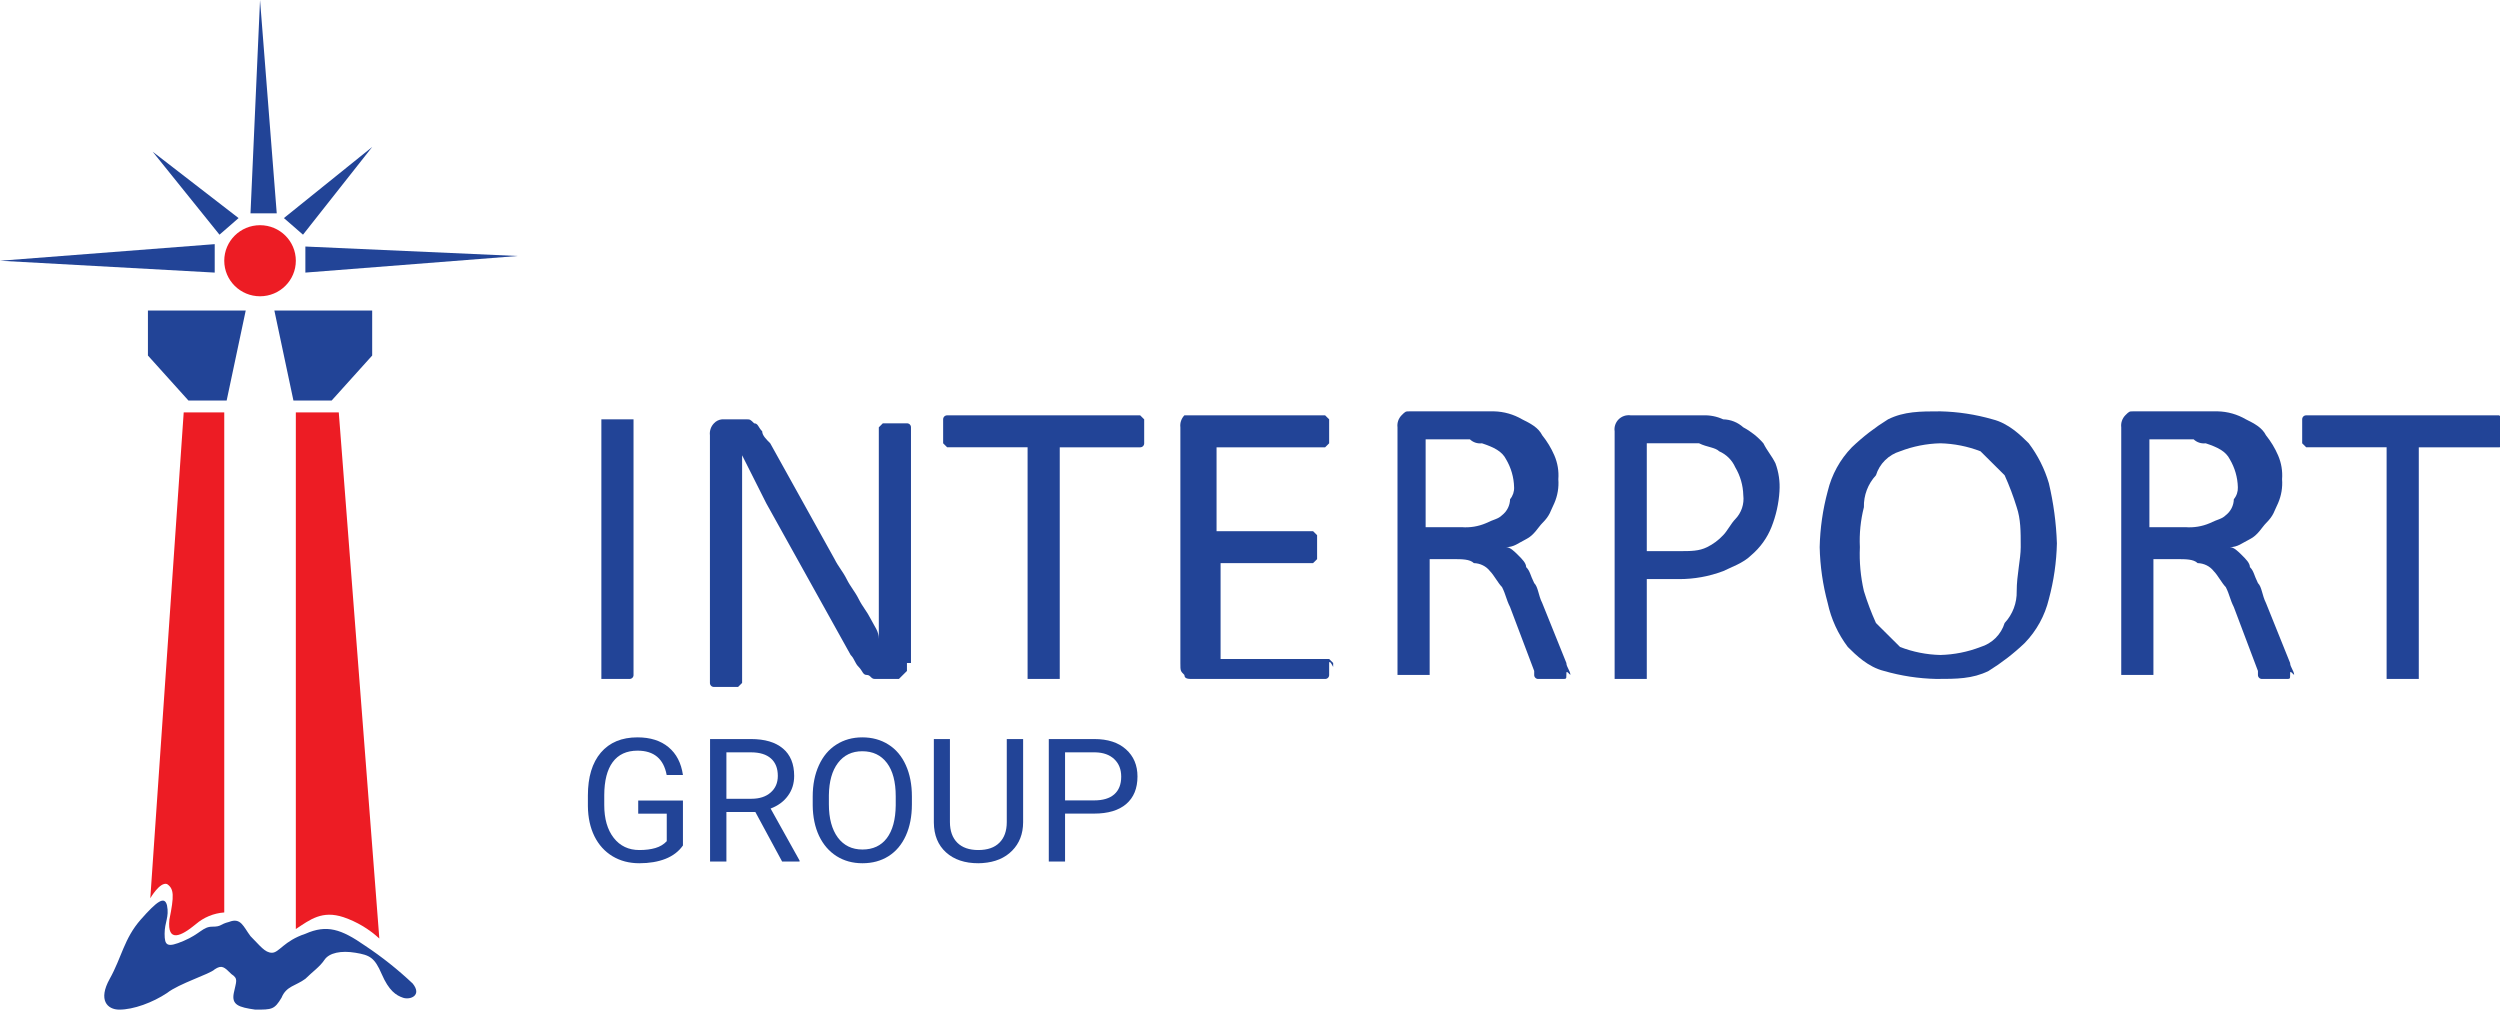 <svg width="141" height="58" viewBox="0 0 141 58" fill="none" xmlns="http://www.w3.org/2000/svg">
<g clip-path="url(#clip0_2_1035)">
<path d="M12.11 15.374L0 14.706L12.11 13.77V15.374Z" fill="#224497"/>
<path d="M12.379 13.236L8.612 8.557L13.456 12.3L12.379 13.236Z" fill="#224497"/>
<path d="M14.128 12.033L14.666 0.003L15.608 12.033H14.128Z" fill="#224497"/>
<path d="M16.012 12.3L20.991 8.29L17.089 13.236L16.012 12.3Z" fill="#224497"/>
<path d="M17.223 13.904L29.198 14.438L17.223 15.374V13.904Z" fill="#224497"/>
<path d="M14.666 16.71C15.781 16.71 16.685 15.813 16.685 14.706C16.685 13.598 15.781 12.701 14.666 12.701C13.552 12.701 12.648 13.598 12.648 14.706C12.648 15.813 13.552 16.71 14.666 16.71Z" fill="#ED1C24"/>
<path d="M8.343 17.513H13.859L12.783 22.592H10.63L8.343 20.052V17.513Z" fill="#224497"/>
<path d="M20.991 17.513H15.474L16.55 22.592H18.703L20.991 20.052V17.513Z" fill="#224497"/>
<path d="M10.361 23.26H12.648V51.462C12.051 51.505 11.485 51.74 11.034 52.131C10.226 52.799 9.419 53.2 9.554 51.864C9.823 50.527 9.823 50.126 9.419 49.859C9.015 49.725 8.477 50.661 8.477 50.661L10.361 23.26Z" fill="#ED1C24"/>
<path d="M16.685 52.398V23.26H19.107L21.394 52.933C20.813 52.396 20.126 51.987 19.376 51.73C18.165 51.329 17.492 51.864 16.685 52.398Z" fill="#ED1C24"/>
<path d="M12.11 54.67C11.841 54.938 10.092 55.472 9.419 56.007C8.611 56.542 7.535 56.943 6.728 56.943C6.055 56.943 5.517 56.408 6.189 55.205C6.862 54.002 6.997 52.933 7.938 51.864C8.88 50.794 9.284 50.527 9.419 51.062C9.553 51.73 9.284 51.997 9.284 52.666C9.284 53.334 9.419 53.467 10.36 53.066C11.302 52.666 11.437 52.264 11.975 52.264C12.513 52.264 12.379 52.131 12.917 51.997C13.589 51.73 13.724 52.264 14.128 52.799C14.666 53.334 14.935 53.735 15.339 53.735C15.742 53.735 16.012 53.067 17.223 52.666C18.433 52.131 19.241 52.398 20.586 53.334C21.543 53.969 22.444 54.685 23.277 55.472C23.816 56.141 23.143 56.408 22.739 56.275C22.336 56.141 21.932 55.873 21.528 54.938C21.125 54.002 20.856 53.869 20.048 53.735C19.241 53.601 18.568 53.735 18.299 54.136C18.03 54.537 17.626 54.804 17.223 55.205C16.685 55.606 16.147 55.606 15.877 56.274C15.474 56.943 15.339 56.943 14.397 56.943C13.456 56.809 13.052 56.675 13.186 56.007C13.321 55.338 13.456 55.205 13.052 54.938C12.648 54.537 12.514 54.403 12.11 54.67Z" fill="#224497"/>
<path d="M35.731 38.067C35.732 38.097 35.727 38.127 35.716 38.154C35.705 38.182 35.688 38.207 35.667 38.228C35.645 38.249 35.62 38.266 35.592 38.277C35.565 38.288 35.535 38.293 35.505 38.293H33.917V23.65H35.731V38.067Z" fill="#224497"/>
<path d="M51.152 37.392V37.842L50.925 38.067L50.698 38.293H49.338C49.111 38.293 49.111 38.067 48.884 38.067C48.658 38.067 48.657 37.842 48.431 37.617C48.204 37.392 48.204 37.166 47.977 36.941L43.215 28.381L42.535 27.029L41.855 25.678V38.518L41.628 38.743H40.267C40.237 38.744 40.207 38.739 40.179 38.728C40.152 38.717 40.126 38.7 40.105 38.679C40.084 38.658 40.067 38.633 40.056 38.605C40.045 38.578 40.04 38.548 40.04 38.518V24.552C40.025 24.429 40.038 24.305 40.077 24.188C40.116 24.071 40.181 23.965 40.267 23.876C40.385 23.747 40.546 23.667 40.721 23.65H42.081C42.308 23.65 42.308 23.65 42.535 23.876C42.761 23.876 42.761 24.101 42.988 24.326C42.988 24.552 43.215 24.777 43.441 25.002L47.07 31.535C47.297 31.985 47.524 32.211 47.751 32.661C47.977 33.111 48.204 33.337 48.431 33.787C48.658 34.238 48.884 34.463 49.111 34.913C49.338 35.364 49.565 35.589 49.565 36.04V24.101L49.791 23.875H51.152C51.182 23.875 51.212 23.88 51.24 23.891C51.267 23.902 51.293 23.919 51.314 23.94C51.335 23.961 51.352 23.986 51.363 24.014C51.374 24.041 51.38 24.071 51.379 24.101V37.392H51.152Z" fill="#224497"/>
<path d="M64.532 24.326V25.002C64.533 25.032 64.527 25.062 64.516 25.089C64.505 25.117 64.488 25.142 64.467 25.163C64.446 25.184 64.421 25.201 64.393 25.212C64.365 25.223 64.335 25.228 64.305 25.228H59.77V38.293H57.956V25.227H53.42L53.193 25.002V23.65C53.193 23.621 53.198 23.591 53.209 23.564C53.221 23.536 53.237 23.511 53.258 23.49C53.28 23.469 53.305 23.452 53.333 23.441C53.361 23.43 53.39 23.425 53.42 23.425H64.305L64.532 23.651V24.326Z" fill="#224497"/>
<path d="M74.964 37.392V38.068C74.965 38.097 74.959 38.127 74.948 38.155C74.937 38.182 74.92 38.208 74.899 38.229C74.878 38.25 74.852 38.266 74.825 38.277C74.797 38.288 74.767 38.294 74.737 38.293H67.254C67.027 38.293 66.8 38.293 66.8 38.068C66.573 37.842 66.573 37.842 66.573 37.392V24.101C66.558 23.979 66.57 23.855 66.61 23.738C66.649 23.621 66.714 23.514 66.8 23.425H74.737L74.964 23.651V25.002L74.737 25.228H68.614V29.958H74.057L74.284 30.184V31.535L74.057 31.76H68.841V37.167H74.964L75.191 37.392V37.617C74.964 37.167 74.964 37.392 74.964 37.392Z" fill="#224497"/>
<path d="M88.343 38.068C88.343 38.293 88.343 38.293 88.116 38.293H86.756C86.726 38.294 86.696 38.288 86.668 38.277C86.64 38.266 86.615 38.25 86.594 38.228C86.573 38.208 86.556 38.182 86.545 38.155C86.534 38.127 86.528 38.097 86.529 38.068V37.842L85.168 34.238C84.941 33.788 84.941 33.562 84.715 33.112C84.488 32.886 84.261 32.436 84.034 32.211C83.927 32.073 83.789 31.961 83.632 31.884C83.475 31.806 83.303 31.764 83.127 31.76C82.9 31.535 82.447 31.535 81.993 31.535H80.633V38.068H78.819V24.101C78.804 23.979 78.816 23.855 78.855 23.738C78.894 23.621 78.96 23.514 79.046 23.425C79.272 23.2 79.272 23.2 79.499 23.2H84.261C84.82 23.213 85.367 23.368 85.849 23.65C86.302 23.876 86.756 24.101 86.983 24.552C87.259 24.895 87.488 25.274 87.663 25.678C87.848 26.103 87.926 26.567 87.89 27.029C87.926 27.491 87.848 27.955 87.663 28.381C87.436 28.831 87.436 29.057 86.983 29.507C86.756 29.733 86.529 30.183 86.075 30.408C85.622 30.634 85.395 30.859 84.942 30.859C85.168 30.859 85.395 31.084 85.622 31.309C85.849 31.534 86.075 31.76 86.075 31.985C86.302 32.21 86.302 32.435 86.529 32.886C86.756 33.111 86.756 33.562 86.982 34.012L88.343 37.391C88.343 37.617 88.57 37.842 88.57 38.067C88.343 37.842 88.343 37.842 88.343 38.067L88.343 38.068ZM85.395 27.48C85.382 26.925 85.226 26.382 84.942 25.903C84.715 25.453 84.261 25.227 83.581 25.002C83.458 25.017 83.333 25.005 83.215 24.966C83.097 24.927 82.99 24.862 82.901 24.777H80.406V29.733H82.447C82.912 29.768 83.379 29.691 83.808 29.508C84.261 29.282 84.488 29.282 84.715 29.057C84.853 28.95 84.966 28.813 85.044 28.657C85.123 28.502 85.165 28.33 85.168 28.156C85.326 27.967 85.407 27.726 85.395 27.48Z" fill="#224497"/>
<path d="M100.363 27.706C100.32 28.401 100.167 29.085 99.909 29.733C99.666 30.342 99.276 30.883 98.775 31.31C98.322 31.76 97.642 31.986 97.188 32.211C96.391 32.511 95.546 32.663 94.694 32.661H92.879V38.293H91.065V24.326C91.047 24.204 91.058 24.079 91.098 23.962C91.137 23.845 91.203 23.738 91.291 23.651C91.379 23.563 91.487 23.497 91.605 23.458C91.723 23.419 91.849 23.408 91.972 23.425H96.054C96.444 23.41 96.833 23.487 97.188 23.651C97.608 23.659 98.011 23.819 98.321 24.101C98.752 24.33 99.136 24.635 99.455 25.002C99.682 25.453 99.909 25.678 100.135 26.128C100.321 26.633 100.399 27.17 100.362 27.706H100.363ZM98.322 27.931C98.308 27.375 98.152 26.832 97.868 26.354C97.69 25.951 97.366 25.63 96.961 25.453C96.734 25.227 96.281 25.227 95.827 25.002H92.879V31.084H94.693C95.373 31.084 95.827 31.084 96.28 30.859C96.622 30.691 96.929 30.462 97.188 30.183C97.414 29.958 97.641 29.508 97.868 29.282C98.04 29.105 98.17 28.891 98.249 28.657C98.327 28.424 98.352 28.175 98.322 27.931Z" fill="#224497"/>
<path d="M116.01 30.634C115.986 31.699 115.834 32.758 115.556 33.787C115.333 34.719 114.863 35.575 114.195 36.265C113.572 36.86 112.888 37.388 112.155 37.842C111.247 38.292 110.34 38.292 109.206 38.292C108.208 38.27 107.217 38.119 106.258 37.842C105.351 37.617 104.671 36.941 104.217 36.49C103.663 35.756 103.276 34.91 103.083 34.013C102.805 32.983 102.653 31.924 102.63 30.859C102.653 29.794 102.805 28.735 103.083 27.706C103.306 26.774 103.776 25.918 104.444 25.228C105.067 24.633 105.751 24.105 106.485 23.651C107.392 23.2 108.299 23.2 109.433 23.2C110.431 23.222 111.422 23.374 112.381 23.65C113.288 23.876 113.969 24.552 114.422 25.002C114.933 25.679 115.317 26.442 115.556 27.255C115.818 28.364 115.97 29.495 116.009 30.634H116.01ZM113.969 30.859C113.969 29.958 113.969 29.282 113.742 28.606C113.553 27.992 113.326 27.39 113.061 26.804L111.701 25.453C110.977 25.173 110.209 25.021 109.433 25.002C108.657 25.021 107.889 25.173 107.165 25.453C106.844 25.55 106.552 25.724 106.315 25.96C106.078 26.195 105.902 26.485 105.805 26.804C105.35 27.294 105.106 27.941 105.124 28.606C104.937 29.342 104.86 30.101 104.897 30.859C104.86 31.691 104.937 32.525 105.124 33.337C105.313 33.951 105.54 34.553 105.805 35.139L107.165 36.49C107.889 36.77 108.657 36.922 109.433 36.941C110.209 36.922 110.977 36.77 111.701 36.49C112.022 36.393 112.314 36.219 112.551 35.984C112.788 35.748 112.964 35.458 113.061 35.139C113.516 34.649 113.76 34.003 113.742 33.337C113.742 32.436 113.969 31.535 113.969 30.859Z" fill="#224497"/>
<path d="M129.163 38.068C129.163 38.293 129.163 38.293 128.936 38.293H127.575C127.545 38.294 127.516 38.288 127.488 38.277C127.46 38.266 127.435 38.25 127.413 38.228C127.392 38.208 127.376 38.182 127.364 38.155C127.353 38.127 127.348 38.097 127.348 38.068V37.842L125.988 34.238C125.761 33.788 125.761 33.562 125.534 33.112C125.308 32.886 125.081 32.436 124.854 32.211C124.746 32.073 124.609 31.961 124.452 31.884C124.295 31.806 124.122 31.764 123.947 31.76C123.72 31.535 123.267 31.535 122.813 31.535H121.453V38.068H119.638V24.101C119.623 23.979 119.635 23.855 119.675 23.738C119.714 23.621 119.779 23.514 119.865 23.425C120.092 23.2 120.092 23.2 120.318 23.2H125.081C125.64 23.213 126.186 23.368 126.668 23.65C127.122 23.876 127.575 24.101 127.802 24.552C128.078 24.895 128.307 25.274 128.482 25.678C128.667 26.103 128.745 26.567 128.709 27.029C128.745 27.491 128.667 27.955 128.482 28.381C128.255 28.831 128.255 29.057 127.802 29.507C127.575 29.733 127.348 30.183 126.895 30.408C126.441 30.634 126.214 30.859 125.761 30.859C125.988 30.859 126.214 31.084 126.441 31.309C126.668 31.534 126.895 31.76 126.895 31.985C127.122 32.21 127.122 32.435 127.348 32.886C127.575 33.111 127.575 33.562 127.802 34.012L129.162 37.391C129.162 37.617 129.389 37.842 129.389 38.067C129.162 37.842 129.162 37.842 129.162 38.067L129.163 38.068ZM126.215 27.48C126.201 26.925 126.045 26.382 125.761 25.903C125.534 25.453 125.081 25.227 124.4 25.002C124.277 25.017 124.152 25.005 124.035 24.966C123.917 24.927 123.809 24.862 123.72 24.777H121.226V29.733H123.267C123.732 29.768 124.199 29.691 124.627 29.508C125.081 29.282 125.308 29.282 125.534 29.057C125.673 28.95 125.785 28.813 125.864 28.657C125.942 28.502 125.985 28.33 125.988 28.156C126.146 27.967 126.226 27.726 126.215 27.48Z" fill="#224497"/>
<path d="M141.182 24.326V25.002C141.182 25.032 141.177 25.062 141.166 25.089C141.155 25.117 141.138 25.142 141.117 25.163C141.096 25.184 141.07 25.201 141.043 25.212C141.015 25.223 140.985 25.228 140.955 25.228H136.42V38.293H134.605V25.227H130.07L129.843 25.002V23.65C129.842 23.621 129.848 23.591 129.859 23.564C129.87 23.536 129.887 23.511 129.908 23.49C129.929 23.469 129.955 23.452 129.982 23.441C130.01 23.43 130.04 23.425 130.07 23.425H140.955L141.182 23.651V24.326Z" fill="#224497"/>
<path d="M38.518 47.685C38.282 48.021 37.953 48.272 37.529 48.44C37.108 48.605 36.618 48.687 36.057 48.687C35.49 48.687 34.987 48.556 34.548 48.293C34.108 48.027 33.767 47.651 33.525 47.163C33.286 46.676 33.164 46.111 33.157 45.469V44.866C33.157 43.825 33.401 43.019 33.888 42.446C34.379 41.873 35.067 41.587 35.952 41.587C36.678 41.587 37.263 41.772 37.706 42.142C38.148 42.509 38.419 43.031 38.518 43.709H37.6C37.428 42.794 36.881 42.337 35.957 42.337C35.342 42.337 34.876 42.552 34.557 42.982C34.242 43.41 34.083 44.03 34.08 44.843V45.407C34.08 46.183 34.258 46.8 34.615 47.258C34.971 47.714 35.454 47.942 36.062 47.942C36.406 47.942 36.707 47.904 36.965 47.828C37.223 47.752 37.437 47.624 37.605 47.443V45.892H35.995V45.151H38.518V47.685Z" fill="#224497"/>
<path d="M42.602 45.797H40.969V48.592H40.047V41.682H42.349C43.133 41.682 43.735 41.859 44.155 42.214C44.579 42.568 44.791 43.084 44.791 43.761C44.791 44.191 44.673 44.566 44.437 44.885C44.205 45.205 43.88 45.444 43.462 45.602L45.096 48.535V48.592H44.112L42.602 45.797ZM40.969 45.051H42.378C42.833 45.051 43.195 44.934 43.462 44.7C43.733 44.466 43.869 44.153 43.869 43.761C43.869 43.334 43.74 43.006 43.482 42.778C43.227 42.55 42.857 42.435 42.373 42.432H40.969V45.051Z" fill="#224497"/>
<path d="M51.431 45.36C51.431 46.037 51.317 46.629 51.087 47.135C50.858 47.638 50.533 48.022 50.113 48.288C49.692 48.554 49.202 48.687 48.641 48.687C48.093 48.687 47.608 48.554 47.184 48.288C46.761 48.019 46.431 47.638 46.195 47.144C45.963 46.648 45.843 46.073 45.837 45.422V44.923C45.837 44.259 45.953 43.672 46.186 43.163C46.418 42.653 46.746 42.264 47.17 41.995C47.597 41.723 48.084 41.587 48.632 41.587C49.189 41.587 49.68 41.722 50.103 41.99C50.53 42.256 50.858 42.644 51.087 43.153C51.317 43.659 51.431 44.249 51.431 44.923V45.36ZM50.519 44.914C50.519 44.094 50.353 43.467 50.022 43.03C49.691 42.59 49.227 42.37 48.632 42.37C48.052 42.37 47.595 42.59 47.261 43.03C46.929 43.467 46.759 44.074 46.749 44.852V45.36C46.749 46.154 46.917 46.779 47.251 47.235C47.589 47.687 48.052 47.913 48.641 47.913C49.234 47.913 49.692 47.7 50.017 47.273C50.342 46.842 50.509 46.227 50.519 45.426V44.914Z" fill="#224497"/>
<path d="M57.704 41.682V46.38C57.701 47.032 57.494 47.565 57.083 47.98C56.675 48.394 56.121 48.627 55.42 48.677L55.177 48.687C54.416 48.687 53.809 48.483 53.357 48.075C52.904 47.666 52.675 47.105 52.669 46.39V41.682H53.576V46.361C53.576 46.861 53.715 47.25 53.992 47.529C54.269 47.804 54.664 47.942 55.177 47.942C55.696 47.942 56.093 47.804 56.366 47.529C56.644 47.254 56.782 46.866 56.782 46.366V41.682H57.704Z" fill="#224497"/>
<path d="M60.069 45.887V48.592H59.152V41.682H61.717C62.478 41.682 63.074 41.875 63.504 42.261C63.937 42.647 64.154 43.158 64.154 43.794C64.154 44.465 63.942 44.982 63.518 45.346C63.098 45.706 62.494 45.887 61.708 45.887H60.069ZM60.069 45.142H61.717C62.208 45.142 62.584 45.028 62.845 44.8C63.106 44.569 63.236 44.237 63.236 43.803C63.236 43.392 63.106 43.063 62.845 42.816C62.584 42.569 62.225 42.441 61.77 42.432H60.069V45.142Z" fill="#224497"/>
</g>
<defs>
<clipPath id="clip0_2_1035">
<rect width="141" height="58" fill="white"/>
</clipPath>
</defs>
</svg>
